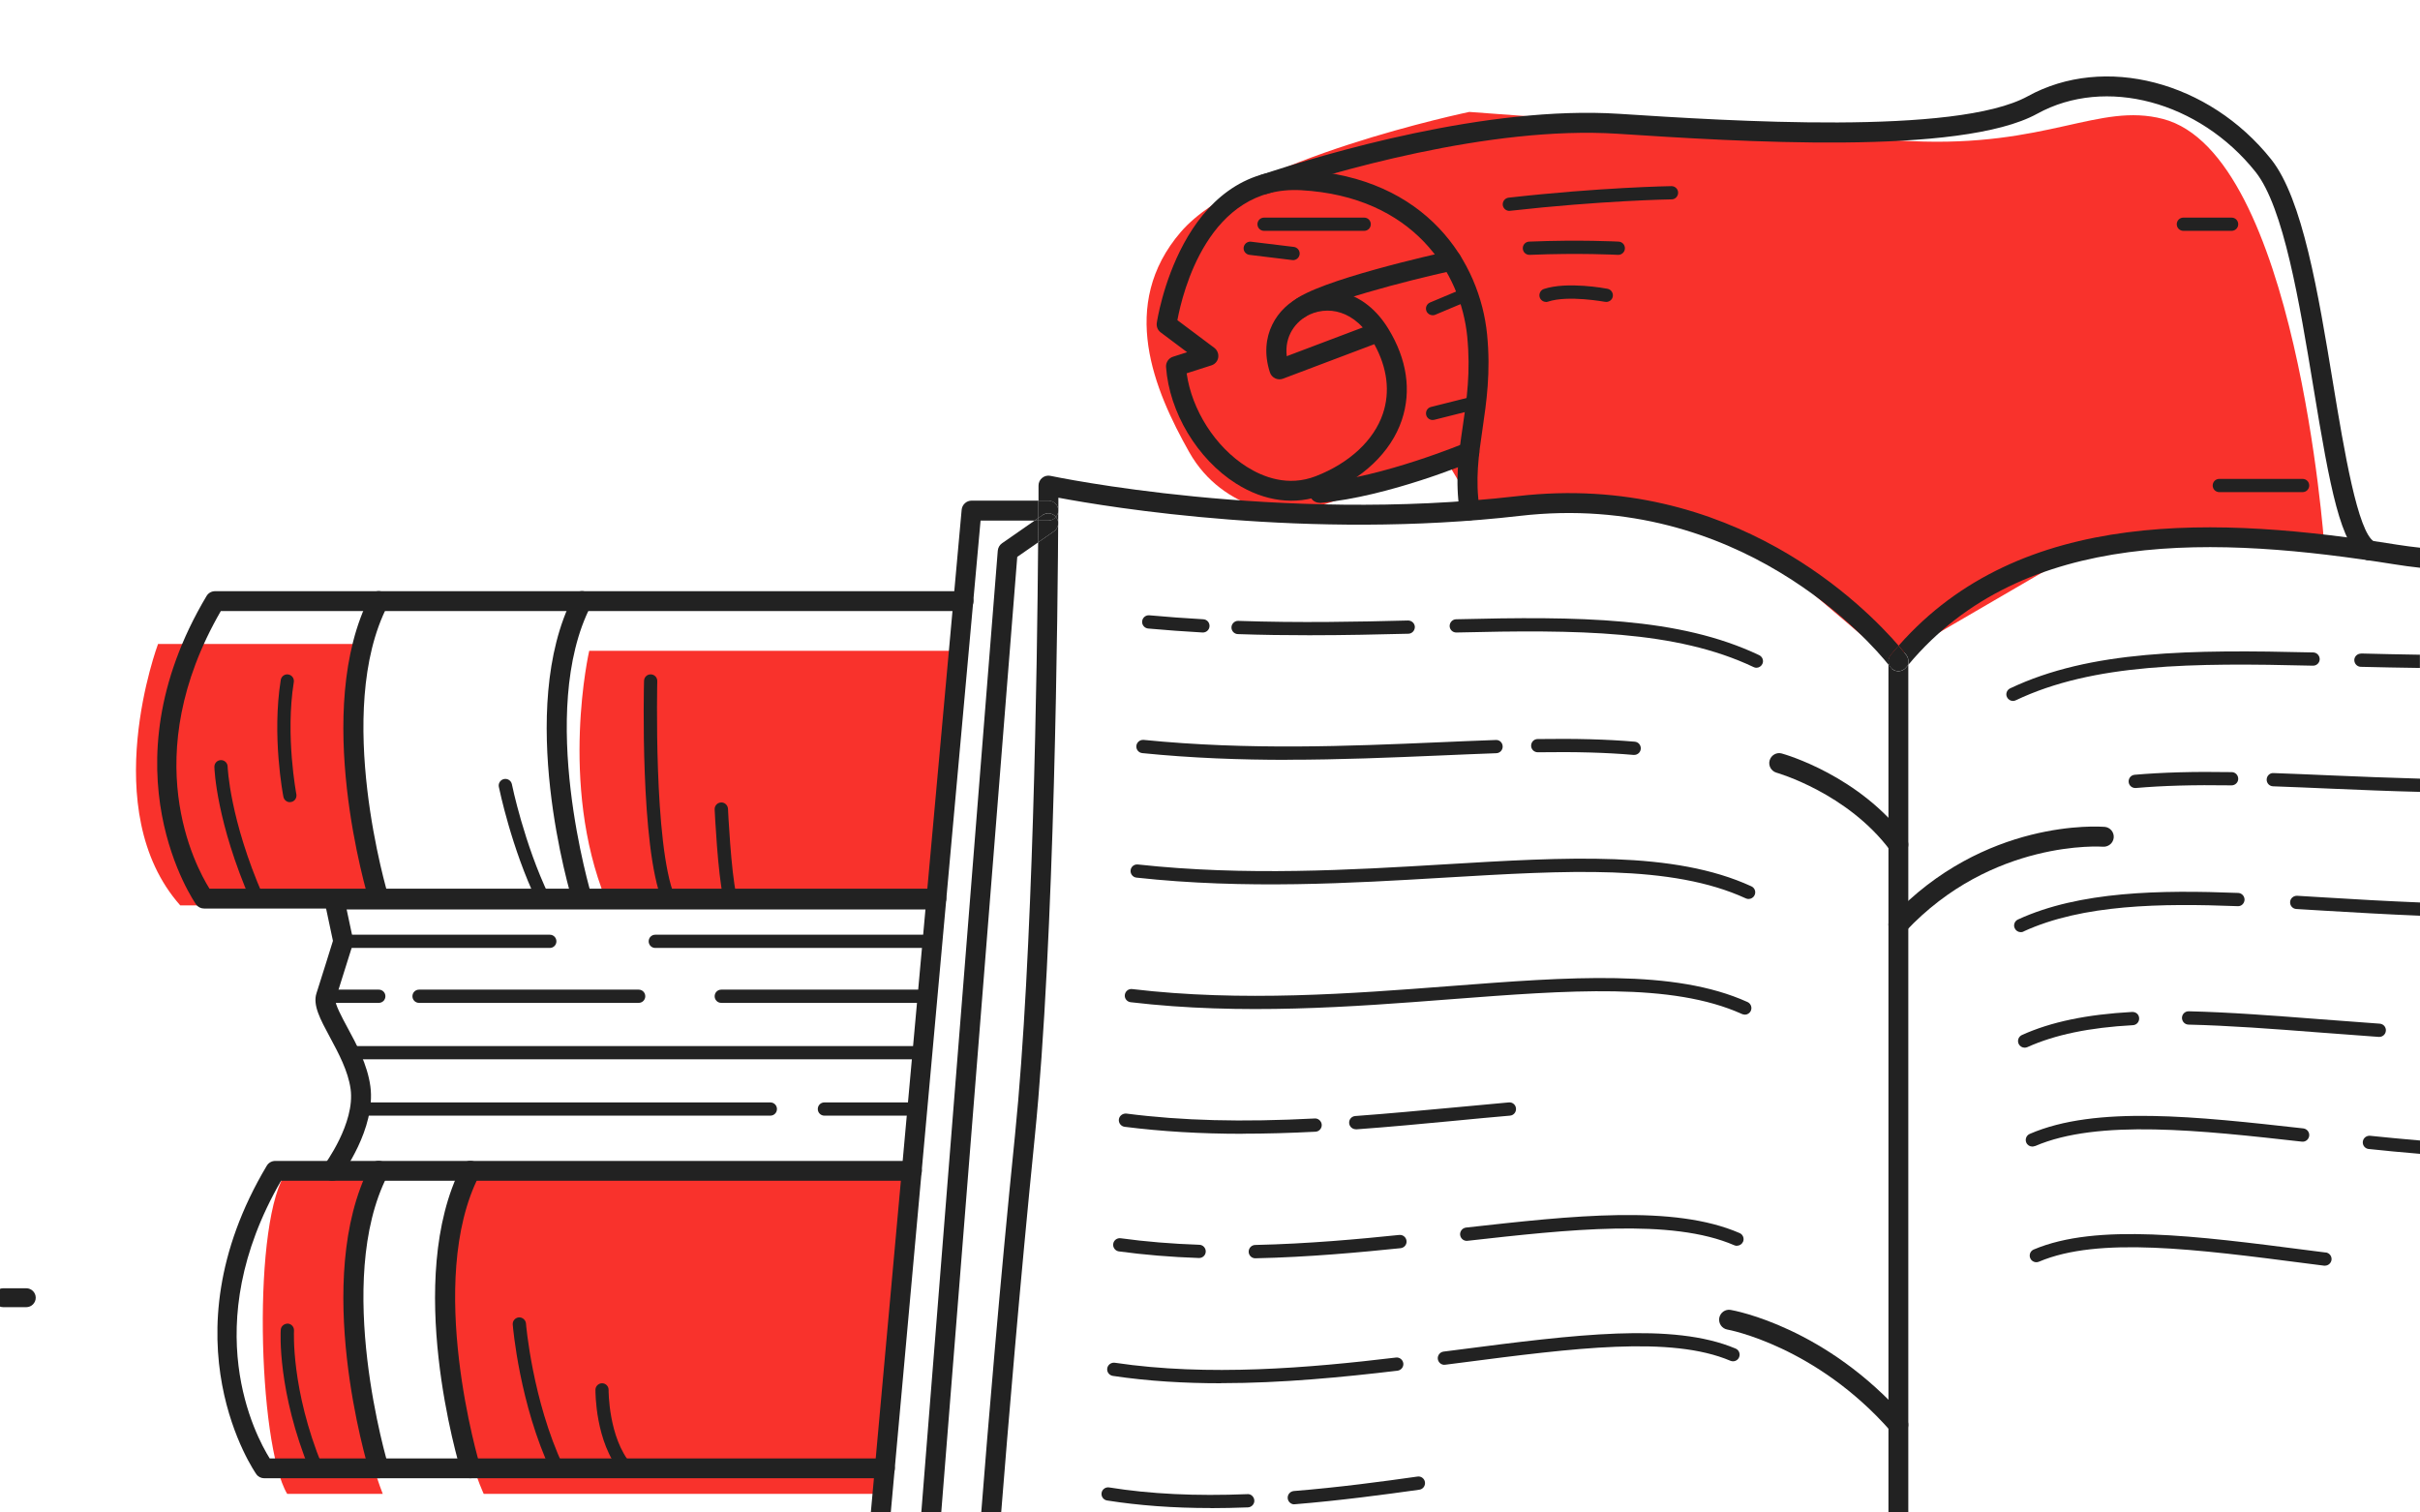 <?xml version="1.0" encoding="UTF-8"?>
<svg id="Layer_1" data-name="Layer 1" xmlns="http://www.w3.org/2000/svg" viewBox="0 0 256 160">
  <defs>
    <style>
      .cls-1, .cls-2, .cls-3 {
        stroke-width: 0px;
      }

      .cls-2 {
        fill: none;
      }

        :root { fill:#222 }
        .accent { fill: #f9322c; }

        @media (prefers-color-scheme: dark) {
        :root {  fill: #f9322c; }
        .accent { fill:#dee2e6; }
        }
    </style>
  </defs>
  <path class="cls-1" d="m2.79,138.28H.34c-.55,0-1-.45-1-1s.45-1,1-1h2.44c.55,0,1,.45,1,1s-.45,1-1,1Z"/>
  <path class="accent" d="m30.38,123.86c-3.74,4.86-3.13,28.92,0,34.17h10.11s-7.19-17.52,0-34.64c-10.11.94-10.11.47-10.11.47Z"/>
  <path class="accent" d="m50.84,123.39s-5.28,7.93-3.75,18.6c1.53,10.68,4.08,16.04,4.08,16.04h41.84l3.46-33.34-4.38-.83-41.25-.47Z"/>
  <path class="accent" d="m19.07,95.78h21.43s-6.16-17.78-2.11-27.66h-21.67s-6.58,17.59,2.35,27.66Z"/>
  <path class="accent" d="m62.33,68.85s-3.22,14,1.75,26.31h34.05l1.47-9.57,1.41-16.74h-38.69Z"/>
  <path class="accent" d="m156.4,54.41l-.24-.39-2.93-4.91-16.45,5.31s-7.3-.05-10.99-6.61-7.52-15.56-.87-23.28c6.65-7.72,30.51-12.69,30.51-12.69,0,0,32.29,2.42,46.73,3.09s19.86-4.11,26.64-2.35c14.1,3.65,17.07,45.04,17.07,45.04h-24.78l-21.02,12.24-10.01-8.51-8.33-5.31-8.88-2.01-16.46.39Z"/>
  <path class="cls-1" d="m200.82,98.86c-.26,0-.52-.09-.72-.28-.42-.4-.45-1.06-.05-1.49,9.86-10.53,22.07-9.66,22.59-9.62.58.05,1.01.56.96,1.14-.05.58-.57,1-1.14.96-.12-.01-11.74-.81-20.88,8.96-.21.22-.49.33-.77.33Z"/>
  <path class="cls-1" d="m200.82,151.78c-.29,0-.58-.12-.79-.36-7.93-9.04-17.21-10.76-17.3-10.77-.57-.1-.95-.64-.86-1.22.1-.57.64-.96,1.21-.86.41.07,10.09,1.83,18.53,11.46.38.44.34,1.1-.1,1.49-.2.17-.45.26-.69.26Z"/>
  <path class="cls-1" d="m200.82,90.4c-.32,0-.64-.15-.85-.42-4.53-6.09-11.97-8.22-12.04-8.24-.56-.16-.89-.74-.73-1.3s.74-.89,1.29-.73c.33.09,8.2,2.33,13.17,9.01.35.47.25,1.13-.22,1.47-.19.14-.41.21-.63.21Z"/>
  <g>
    <path class="cls-1" d="m185.81,70.64c-.1,0-.2-.02-.3-.07-8.21-3.9-18.65-3.97-31.44-3.66h-.02c-.38,0-.69-.3-.7-.68,0-.39.3-.71.68-.72,12.98-.32,23.58-.24,32.07,3.8.35.17.5.59.33.93-.12.25-.37.4-.63.4Z"/>
    <path class="cls-1" d="m138.51,67.2c-2.46,0-4.99-.03-7.56-.12-.39-.01-.69-.34-.68-.72s.35-.7.72-.68c6.43.22,12.64.1,17.96-.04.39,0,.71.3.72.68,0,.39-.3.71-.68.72-3.22.08-6.77.16-10.49.16Z"/>
    <path class="cls-1" d="m127.26,66.91s-.03,0-.04,0c-1.94-.11-3.88-.25-5.76-.42-.39-.04-.67-.38-.64-.76.04-.39.37-.67.76-.64,1.86.17,3.78.31,5.71.42.39.02.68.35.66.74-.02.37-.33.66-.7.66Z"/>
    <path class="cls-1" d="m172.86,79.86s-.04,0-.06,0c-2.87-.25-6.09-.34-10.12-.28h-.01c-.38,0-.7-.31-.7-.69,0-.39.3-.71.69-.71,4.08-.06,7.35.03,10.27.28.39.03.67.37.64.76-.03.37-.34.64-.7.64Z"/>
    <path class="cls-1" d="m136.19,80.38c-4.95,0-10.09-.18-15.35-.71-.39-.04-.67-.38-.63-.77.04-.38.38-.66.77-.63,11.1,1.11,21.72.66,31.1.26,2.1-.09,4.16-.18,6.16-.25.4-.02.71.29.72.68.01.39-.29.71-.68.72-2,.07-4.05.16-6.15.25-5,.21-10.35.44-15.95.44Z"/>
    <path class="cls-1" d="m184.98,95.1c-.1,0-.2-.02-.29-.06-7.89-3.63-18.99-2.96-31.84-2.2-9.9.59-21.12,1.26-32.63,0-.38-.04-.66-.39-.62-.77.04-.39.38-.66.77-.62,11.39,1.24,22.55.58,32.39-.01,13.04-.78,24.3-1.45,32.51,2.32.35.16.51.58.34.93-.12.26-.37.41-.64.41Z"/>
    <path class="cls-1" d="m184.57,107.33c-.1,0-.19-.02-.29-.06-7.44-3.36-18.29-2.52-30.86-1.56-10.35.8-22.07,1.7-33.82.31-.38-.05-.66-.39-.61-.78.05-.38.39-.66.78-.61,11.61,1.38,23.27.48,33.55-.31,12.75-.98,23.77-1.83,31.54,1.68.35.16.51.57.35.93-.12.26-.37.41-.64.41Z"/>
    <path class="cls-1" d="m143.42,119.46c-.36,0-.67-.28-.7-.65-.03-.39.26-.72.65-.75,3.55-.26,7.03-.59,10.4-.9,1.99-.19,3.94-.37,5.84-.54.39-.04.73.25.76.64.03.39-.25.73-.64.76-1.9.16-3.84.35-5.83.54-3.37.32-6.86.65-10.43.91-.02,0-.03,0-.05,0Z"/>
    <path class="cls-1" d="m131.45,119.94c-4.52,0-8.59-.25-12.48-.74-.38-.05-.66-.4-.61-.79.05-.38.41-.64.79-.61,5.89.76,12.22.92,19.93.52.37-.03.72.28.74.66.02.39-.28.72-.66.74-2.72.14-5.28.21-7.71.21Z"/>
    <path class="cls-1" d="m183.74,131.79c-.09,0-.19-.02-.28-.06-6.65-2.88-17.61-1.66-28.22-.47-.38.05-.73-.23-.78-.62-.04-.38.23-.73.62-.78,11.29-1.26,21.95-2.45,28.94.58.36.15.52.57.37.92-.12.26-.37.42-.64.42Z"/>
    <path class="cls-1" d="m132.79,133.11c-.38,0-.69-.3-.7-.69,0-.39.3-.71.69-.72,5.59-.12,11.08-.63,15.24-1.06.38-.04.73.24.77.63.04.39-.24.73-.63.77-4.19.43-9.71.95-15.36,1.07h-.02Z"/>
    <path class="cls-1" d="m126.84,133.08s-.02,0-.02,0c-2.96-.1-5.81-.34-8.46-.7-.38-.05-.65-.41-.6-.79.05-.38.4-.65.79-.6,2.61.36,5.41.59,8.32.69.39.01.69.34.68.72-.01.38-.32.68-.7.68Z"/>
    <path class="cls-1" d="m152.8,144.38c-.35,0-.65-.26-.7-.61-.05-.38.22-.74.61-.79l1.72-.22c12.08-1.56,22.52-2.91,29.17-.1.36.15.52.56.37.92-.15.36-.56.52-.92.37-6.3-2.67-16.56-1.34-28.45.2l-1.72.22s-.06,0-.09,0Z"/>
    <path class="cls-1" d="m129.15,146.33c-3.84,0-7.69-.22-11.43-.78-.38-.06-.65-.41-.59-.8.06-.38.42-.64.8-.59,9.87,1.47,20.57.55,29.74-.55.38-.05.73.23.78.61.05.38-.23.73-.61.78-5.81.69-12.23,1.32-18.69,1.32Z"/>
    <path class="cls-1" d="m136.92,159.14c-.36,0-.67-.28-.7-.65-.03-.39.26-.72.64-.76,4.75-.38,9.49-1.02,13.09-1.53.38-.06.74.21.79.6.05.38-.21.74-.6.79-3.62.51-8.39,1.15-13.18,1.54-.02,0-.04,0-.06,0Z"/>
    <path class="cls-1" d="m128.08,159.53c-3.99,0-7.6-.27-10.97-.8-.38-.06-.64-.42-.58-.8s.42-.64.8-.58c4.35.7,9.14.93,14.63.71.38-.04.71.29.73.67s-.29.71-.67.73c-1.35.05-2.66.08-3.94.08Z"/>
  </g>
  <path class="cls-1" d="m93.6,156.38H27.96c-.34,0-.66-.16-.85-.44-.1-.14-9.9-14.16,1.11-32.62.19-.32.53-.51.9-.51h67.35c.58,0,1.05.47,1.05,1.05s-.47,1.05-1.05,1.05H29.73c-8.9,15.41-2.7,26.97-1.2,29.37h65.08c.58,0,1.05.47,1.05,1.05s-.47,1.05-1.05,1.05Z"/>
  <path class="cls-1" d="m99.05,96.11H21.59c-.34,0-.66-.16-.85-.44-.1-.14-9.9-14.16,1.11-32.62.19-.32.53-.51.9-.51h79.18c.58,0,1.05.47,1.05,1.05s-.47,1.05-1.05,1.05H23.36c-8.9,15.41-2.7,26.97-1.2,29.37h76.89c.58,0,1.05.47,1.05,1.05s-.47,1.05-1.05,1.05Z"/>
  <path class="cls-1" d="m40.07,156.38c-.45,0-.87-.29-1.01-.75-.25-.82-6.08-20.29.07-32.26.27-.52.9-.72,1.42-.45.52.27.72.9.45,1.42-5.76,11.2.01,30.49.07,30.68.17.56-.14,1.14-.7,1.31-.1.03-.21.05-.31.05Z"/>
  <path class="cls-1" d="m49.77,156.38c-.45,0-.87-.29-1.01-.75-.25-.82-6.08-20.29.07-32.26.27-.52.9-.72,1.42-.45.52.27.72.9.45,1.42-5.76,11.2.01,30.49.07,30.68.17.56-.14,1.14-.7,1.31-.1.03-.21.05-.31.05Z"/>
  <path class="cls-1" d="m40.07,96.11c-.45,0-.87-.29-1.01-.75-.25-.82-6.08-20.29.07-32.26.27-.52.9-.72,1.42-.45.52.27.72.9.45,1.42-5.76,11.2.01,30.49.07,30.68.17.56-.14,1.14-.7,1.31-.1.03-.21.05-.31.05Z"/>
  <path class="cls-1" d="m61.58,96.11c-.45,0-.87-.29-1.01-.75-.25-.82-6.08-20.29.07-32.26.27-.52.9-.72,1.42-.45.52.27.72.9.45,1.42-5.76,11.2.01,30.49.07,30.68.17.56-.14,1.14-.7,1.31-.1.03-.21.05-.31.05Z"/>
  <path class="cls-1" d="m33.44,156.03c-.28,0-.54-.16-.65-.44-3.45-8.41-3.11-14.65-3.09-14.91.02-.39.37-.66.74-.66.39.02.68.36.66.74,0,.06-.33,6.21,2.99,14.3.15.36-.02.77-.38.92-.09.04-.18.05-.27.05Z"/>
  <path class="cls-1" d="m58.93,156.03c-.26,0-.52-.15-.64-.4-3.33-7.12-4.02-15.17-4.05-15.51-.03-.39.26-.72.64-.76.39-.02.72.26.76.64,0,.08.69,8.15,3.92,15.03.16.35.01.77-.34.93-.1.05-.2.07-.3.07Z"/>
  <path class="cls-1" d="m66.23,156.03c-.2,0-.4-.08-.53-.25-2.74-3.21-2.71-8.54-2.71-8.76,0-.38.32-.69.7-.69h0c.39,0,.7.32.69.71,0,.05-.02,5.03,2.38,7.84.25.3.22.74-.08.99-.13.11-.29.17-.46.17Z"/>
  <path class="cls-1" d="m35.15,124.91c-.22,0-.44-.07-.63-.21-.46-.35-.56-1.01-.21-1.47.03-.04,3.27-4.41,2.78-8.02-.26-1.91-1.29-3.82-2.2-5.51-1.01-1.88-1.82-3.37-1.41-4.63.47-1.45,1.45-4.61,1.74-5.54l-.88-4.15c-.07-.31.01-.63.21-.88.2-.25.5-.39.82-.39h63.62c.58,0,1.05.47,1.05,1.05s-.47,1.05-1.05,1.05h-62.32l.67,3.15c.04.18.03.36-.02.53,0,0-1.28,4.1-1.83,5.82-.13.41.71,1.96,1.26,2.98.95,1.75,2.12,3.93,2.43,6.23.6,4.47-3.03,9.36-3.19,9.57-.21.27-.52.42-.84.42Z"/>
  <path class="cls-1" d="m58.16,100.28h-21.84c-.39,0-.7-.31-.7-.7s.31-.7.7-.7h21.84c.39,0,.7.31.7.7s-.31.7-.7.7Z"/>
  <path class="cls-1" d="m98.59,100.28h-29.27c-.39,0-.7-.31-.7-.7s.31-.7.7-.7h29.27c.39,0,.7.31.7.7s-.31.7-.7.7Z"/>
  <path class="cls-1" d="m40.07,106.09h-5.59c-.39,0-.7-.31-.7-.7s.31-.7.7-.7h5.59c.39,0,.7.31.7.7s-.31.7-.7.7Z"/>
  <path class="cls-1" d="m67.56,106.09h-23.23c-.39,0-.7-.31-.7-.7s.31-.7.7-.7h23.23c.39,0,.7.31.7.7s-.31.7-.7.7Z"/>
  <path class="cls-1" d="m98.13,106.09h-21.83c-.39,0-.7-.31-.7-.7s.31-.7.7-.7h21.83c.39,0,.7.31.7.7s-.31.7-.7.7Z"/>
  <path class="cls-1" d="m97.59,112.06h-60.65c-.39,0-.7-.31-.7-.7s.31-.7.7-.7h60.65c.39,0,.7.31.7.7s-.31.7-.7.7Z"/>
  <path class="cls-1" d="m81.49,118.02h-43.41c-.39,0-.7-.31-.7-.7s.31-.7.7-.7h43.41c.39,0,.7.31.7.7s-.31.7-.7.7Z"/>
  <path class="cls-1" d="m96.98,118.02h-9.77c-.39,0-.7-.31-.7-.7s.31-.7.7-.7h9.77c.39,0,.7.31.7.7s-.31.7-.7.7Z"/>
  <path class="cls-1" d="m27.19,95.76c-.27,0-.53-.16-.64-.42-3.66-8.39-3.87-13.97-3.87-14.21-.01-.39.29-.71.68-.72,0,0,.01,0,.02,0,.38,0,.69.3.7.68,0,.05.21,5.57,3.76,13.69.16.36,0,.77-.36.92-.09.04-.19.06-.28.06Z"/>
  <path class="cls-1" d="m30.67,84.86c-.33,0-.62-.23-.69-.57-.05-.26-1.23-6.44-.28-12.36.06-.38.42-.65.8-.58.38.06.64.42.58.8-.91,5.66.26,11.8.27,11.87.07.38-.17.75-.55.82-.05,0-.09.01-.13.01Z"/>
  <path class="cls-1" d="m57.44,95.76c-.26,0-.51-.15-.63-.4-2.72-5.67-3.98-11.86-4.04-12.12-.08-.38.17-.75.55-.83.39-.07.75.17.83.55.01.06,1.29,6.29,3.93,11.79.17.35.02.77-.33.94-.1.05-.2.07-.3.07Z"/>
  <path class="cls-1" d="m70.71,95.76c-.28,0-.54-.16-.65-.44-2.35-5.72-1.95-22.58-1.93-23.3.01-.39.34-.7.72-.68.39.01.69.33.68.72,0,.17-.41,17.28,1.83,22.73.15.36-.02.77-.38.92-.09.04-.18.05-.27.05Z"/>
  <path class="cls-1" d="m77.18,95.42c-.32,0-.6-.22-.68-.54-.56-2.36-.89-8.97-.9-9.25-.02-.39.28-.72.67-.74.38-.03.72.28.74.67,0,.07.33,6.76.87,9,.09.38-.14.75-.52.84-.05.01-.11.02-.16.02Z"/>
  <path class="cls-1" d="m155.47,55.07c-.51,0-.96-.37-1.04-.89-.53-3.38-.12-6.16.31-9.09.42-2.82.84-5.74.47-9.5-.67-6.73-5.67-14.81-17.59-15.47-9.82-.53-12.54,10.92-13.07,13.75l3.91,2.93c.31.24.47.63.41,1.02s-.34.71-.72.83l-2.62.84c.55,3.89,3.03,7.78,6.34,9.88,1.72,1.09,4.38,2.15,7.33,1,3.55-1.38,6.14-3.79,7.09-6.61.78-2.32.47-4.85-.91-7.35l-9.66,3.65c-.27.1-.57.09-.83-.04-.26-.12-.46-.35-.55-.62-1.27-3.89.82-6.9,3.31-8.05,2.76-1.28,6.68-.71,9.21,3.42,1.98,3.23,2.47,6.57,1.43,9.67-1.15,3.42-4.19,6.29-8.32,7.9-2.94,1.14-6.21.72-9.22-1.19-4.09-2.59-7.06-7.54-7.4-12.33-.03-.48.27-.93.73-1.08l1.5-.48-2.8-2.1c-.31-.23-.46-.61-.41-.99.02-.17,2.5-16.87,15.37-16.17,13.25.73,18.82,9.81,19.57,17.36.4,4.02-.07,7.2-.48,10.01-.41,2.78-.79,5.4-.31,8.46.09.57-.3,1.11-.88,1.2-.06,0-.11.01-.17.01Zm-15.04-22.21c-.69,0-1.33.16-1.88.41-1.48.69-2.69,2.27-2.43,4.41l8.04-3.04c-1.18-1.29-2.52-1.78-3.73-1.78Z"/>
  <path class="cls-1" d="m250.65,59.29c-.17,0-.35-.04-.51-.13-2.53-1.39-3.66-7.52-5.42-18.22-1.47-8.92-3.14-19.02-6.12-22.76-5.96-7.47-15.88-10.12-23.09-6.15-8.12,4.47-31.72,2.94-44.39,2.12-13.6-.88-30.45,4.15-37.06,6.35-.55.18-1.15-.11-1.33-.67-.18-.55.11-1.15.67-1.33,6.73-2.24,23.9-7.36,37.87-6.46,11.58.75,35.66,2.31,43.24-1.86,8.09-4.46,19.16-1.59,25.75,6.68,3.32,4.17,4.97,14.11,6.55,23.73,1.16,7.02,2.6,15.75,4.36,16.72.51.28.69.92.41,1.43-.19.35-.55.54-.92.54Z"/>
  <path class="cls-1" d="m159.67,22.31c-.35,0-.66-.27-.7-.62-.04-.38.23-.73.62-.78,9.78-1.1,17.15-1.22,17.22-1.22h.01c.38,0,.7.31.7.69,0,.39-.3.71-.69.71-.07,0-7.38.12-17.09,1.21-.03,0-.05,0-.08,0Z"/>
  <path class="cls-1" d="m171.19,26.96s-.03,0-.04,0c-.04,0-4.02-.22-9.33,0-.4.01-.71-.28-.73-.67-.02-.39.28-.71.67-.73,5.39-.22,9.43,0,9.47,0,.39.02.68.35.66.74-.02.37-.33.66-.7.66Z"/>
  <path class="cls-1" d="m163.55,31.94c-.29,0-.57-.19-.67-.48-.12-.37.08-.77.44-.89,2.47-.82,6.56-.06,6.73-.02.38.07.63.44.56.82-.07.38-.44.63-.82.56-.04,0-3.91-.73-6.03-.02-.07.02-.15.04-.22.04Z"/>
  <path class="cls-1" d="m137.49,33.7c-.29,0-.59-.12-.8-.36-.38-.44-.33-1.1.11-1.48,2.53-2.19,15.12-4.99,16.54-5.31.57-.13,1.13.23,1.25.8.12.57-.23,1.13-.8,1.25-5.19,1.14-14.01,3.46-15.61,4.84-.2.17-.44.26-.69.26Z"/>
  <path class="cls-1" d="m139.59,53.19c-.54,0-1-.41-1.05-.95-.05-.58.37-1.09.95-1.14,6.9-.64,15.44-4.22,15.53-4.25.54-.22,1.15.02,1.38.56.23.54-.02,1.15-.56,1.38-.36.15-8.92,3.74-16.15,4.41-.03,0-.07,0-.1,0Z"/>
  <path class="cls-1" d="m151.55,33.35c-.27,0-.53-.16-.65-.43-.15-.36.02-.77.38-.92l3.38-1.42c.36-.15.77.02.92.38.15.36-.02.77-.38.92l-3.38,1.42c-.09.04-.18.05-.27.05Z"/>
  <path class="cls-1" d="m151.55,44.43c-.31,0-.6-.21-.68-.53-.09-.38.13-.76.51-.85l4.85-1.22c.38-.09.76.13.85.51.09.38-.13.76-.51.85l-4.85,1.22c-.06.01-.11.02-.17.02Z"/>
  <path class="cls-1" d="m144.31,24.42h-10.59c-.39,0-.7-.31-.7-.7s.31-.7.7-.7h10.59c.39,0,.7.31.7.7s-.31.7-.7.7Z"/>
  <path class="cls-1" d="m136.79,27.51s-.06,0-.09,0l-4.53-.55c-.38-.05-.66-.4-.61-.78.05-.38.4-.66.78-.61l4.53.55c.38.05.66.4.61.78-.04.36-.35.62-.7.62Z"/>
  <path class="cls-1" d="m236.07,24.42h-5.1c-.39,0-.7-.31-.7-.7s.31-.7.7-.7h5.1c.39,0,.7.31.7.7s-.31.7-.7.7Z"/>
  <path class="cls-1" d="m243.58,52.06h-8.81c-.39,0-.7-.31-.7-.7s.31-.7.7-.7h8.81c.39,0,.7.31.7.7s-.31.7-.7.7Z"/>
  <g>
    <path class="cls-1" d="m253.58,57.62c-18.86-3-39.79-4.03-52.73,10.68.52.61.81.99.83,1.01.13.18.2.4.2.62v.39c12.22-14.62,32.81-13.59,51.37-10.63.92.15,1.84.27,2.75.37v-2.12c-.8-.09-1.61-.19-2.42-.32Z"/>
    <path class="cls-1" d="m244.67,70.42h.02c.38,0,.69-.3.7-.68,0-.39-.3-.71-.68-.72-12.98-.31-23.58-.23-32.07,3.8-.35.17-.5.59-.33.93.12.25.37.4.63.4.1,0,.2-.02.3-.07,8.21-3.9,18.64-3.97,31.44-3.66Z"/>
    <path class="cls-1" d="m249.77,69.14c-.4,0-.71.3-.72.68,0,.39.3.71.68.72,1.97.05,4.08.09,6.26.12v-1.4c-2.17-.03-4.26-.08-6.23-.13Z"/>
    <path class="cls-1" d="m225.82,81.96c-.39.03-.67.37-.64.76.03.37.34.64.7.64.02,0,.04,0,.06,0,2.87-.25,6.09-.34,10.12-.28h.01c.38,0,.7-.31.7-.69,0-.39-.3-.71-.69-.71-4.09-.07-7.35.03-10.27.28Z"/>
    <path class="cls-1" d="m246.66,82.03c-2.1-.09-4.16-.18-6.16-.25-.38-.03-.71.29-.72.68-.01.39.29.71.68.72,2,.07,4.05.16,6.15.25,3.01.13,6.16.26,9.4.34v-1.4c-3.22-.09-6.35-.21-9.34-.34Z"/>
    <path class="cls-1" d="m214.05,98.54c6.28-2.89,14.6-2.99,22.66-2.68.4.03.71-.29.73-.67.01-.39-.29-.71-.67-.73-8.23-.32-16.76-.2-23.3,2.81-.35.16-.51.58-.34.93.12.26.37.41.64.41.1,0,.2-.02.29-.06Z"/>
    <path class="cls-1" d="m245.97,94.94l-2.97-.18c-.38-.01-.72.27-.74.66-.02.39.27.72.66.74l2.97.18c3.24.19,6.63.39,10.11.53v-1.4c-3.45-.14-6.81-.33-10.03-.53Z"/>
    <path class="cls-1" d="m225.63,108.45c.39-.02.68-.35.66-.74-.02-.39-.32-.67-.74-.66-4.78.26-8.59,1.05-11.66,2.44-.35.16-.51.57-.35.93.12.26.37.41.64.41.1,0,.19-.02.29-.06,2.91-1.31,6.56-2.07,11.16-2.32Z"/>
    <path class="cls-1" d="m231.52,106.98c-.38,0-.69.3-.7.69,0,.39.3.71.69.72,4.29.1,8.92.45,13.82.83,2.06.16,4.17.32,6.31.47.02,0,.03,0,.05,0,.37,0,.67-.28.7-.65.03-.39-.26-.72-.65-.75-2.14-.15-4.24-.31-6.3-.47-4.92-.38-9.57-.74-13.89-.84h-.02Z"/>
    <path class="cls-1" d="m215.28,121.24c6.65-2.88,17.62-1.66,28.22-.47.39.05.73-.23.78-.62.04-.38-.23-.73-.62-.78-11.29-1.26-21.95-2.45-28.94.58-.36.15-.52.57-.37.92.12.27.37.42.64.42.09,0,.19-.02.28-.06Z"/>
    <path class="cls-1" d="m250.72,120.15c-.39-.03-.73.24-.77.63-.04.39.24.73.63.77,1.63.17,3.46.35,5.42.51v-1.41c-1.91-.16-3.69-.34-5.28-.5Z"/>
    <path class="cls-1" d="m246.03,132.5l-1.72-.22c-12.08-1.56-22.52-2.91-29.17-.1-.36.15-.52.56-.37.92.15.36.57.52.92.37,6.3-2.67,16.56-1.34,28.44.2l1.72.22s.06,0,.09,0c.35,0,.65-.26.7-.61.05-.38-.22-.74-.61-.79Z"/>
    <path class="cls-2" d="m109.83,57.37l-2.22,1.54-8.04,101.09h4.24c.69-8.77,1.96-24.05,3.57-39.9,1.91-18.87,2.35-49.78,2.45-62.73Z"/>
    <path class="cls-2" d="m160.8,54.56c-22.38,2.58-43.53-.93-48.84-1.92,0,.38,0,.85,0,1.37,0,0,0,0,0,0,0,0,0,0,0,0-.05,9.92-.37,45.41-2.49,66.3-1.59,15.73-2.86,30.9-3.55,39.69h93.85v-89.7c-1.82-2.27-15.66-18.42-38.97-15.74Z"/>
    <path class="cls-2" d="m106,57.47l3.45-2.4h-5.71l-9.5,104.93h3.22l8.09-101.75c.02-.31.19-.6.45-.78Z"/>
    <path class="cls-1" d="m200.16,70.76c-.45-.37-.52-1.03-.15-1.48.27-.33.56-.65.84-.97-3.44-4-17.56-18.45-40.29-15.83-25.4,2.93-49.19-2.09-49.43-2.14-.31-.07-.63.01-.88.21-.25.2-.39.5-.39.82,0,.05,0,.61,0,1.6h1.05c.58,0,1.05.47,1.05,1.05,0-.53,0-1,0-1.37,5.31,1,26.46,4.51,48.84,1.92,23.31-2.68,37.15,13.47,38.97,15.74v89.7h2.1v-89.67c-.08.09-.16.18-.24.28-.37.45-1.03.52-1.48.15Z"/>
    <path class="cls-1" d="m201.67,69.32s-.3-.4-.83-1.01c-.28.32-.56.64-.84.97-.37.45-.3,1.11.15,1.48.45.37,1.11.3,1.48-.15.08-.09.16-.18.24-.28v-.39c0-.22-.07-.44-.2-.62Z"/>
    <path class="cls-1" d="m111.95,54.02c0,.26-.1.48-.26.67.02.02.04.04.06.06.33.48.21,1.13-.26,1.46l-1.67,1.16c-.1,12.95-.54,43.87-2.45,62.73-1.61,15.85-2.88,31.13-3.57,39.9h2.11c.7-8.78,1.96-23.95,3.55-39.69,2.12-20.88,2.44-56.38,2.49-66.3Z"/>
    <path class="cls-1" d="m109.83,57.37c0-.85.01-1.61.02-2.3h-.4l-3.45,2.4c-.26.18-.42.47-.45.78l-8.09,101.75h2.11l8.04-101.09,2.22-1.54Z"/>
    <path class="cls-1" d="m109.84,55.07c0,.68,0,1.45-.02,2.3l1.67-1.16c.48-.33.6-.99.26-1.46-.02-.02-.04-.04-.06-.06-.19.23-.47.38-.8.38h-1.06Z"/>
    <path class="cls-1" d="m109.45,55.07l.4-.28c0-.71,0-1.33,0-1.83h-7.07c-.54,0-1,.42-1.05.96l-9.61,106.08h2.11l9.5-104.93h5.71Z"/>
    <polygon class="cls-1" points="111.95 54.02 111.95 54.01 111.95 54.02 111.95 54.02"/>
    <path class="cls-1" d="m110.3,54.48c.45-.31,1.06-.21,1.4.2.15-.18.26-.41.26-.67h0c0-.58-.47-1.05-1.05-1.05h-1.05c0,.5,0,1.12,0,1.83l.45-.31Z"/>
    <path class="cls-1" d="m109.45,55.07h.4c0-.09,0-.18,0-.28l-.4.28Z"/>
    <path class="cls-1" d="m110.3,54.48l-.45.31c0,.09,0,.18,0,.28h1.06c.32,0,.6-.15.8-.38-.35-.42-.95-.52-1.4-.2Z"/>
  </g>
</svg>
